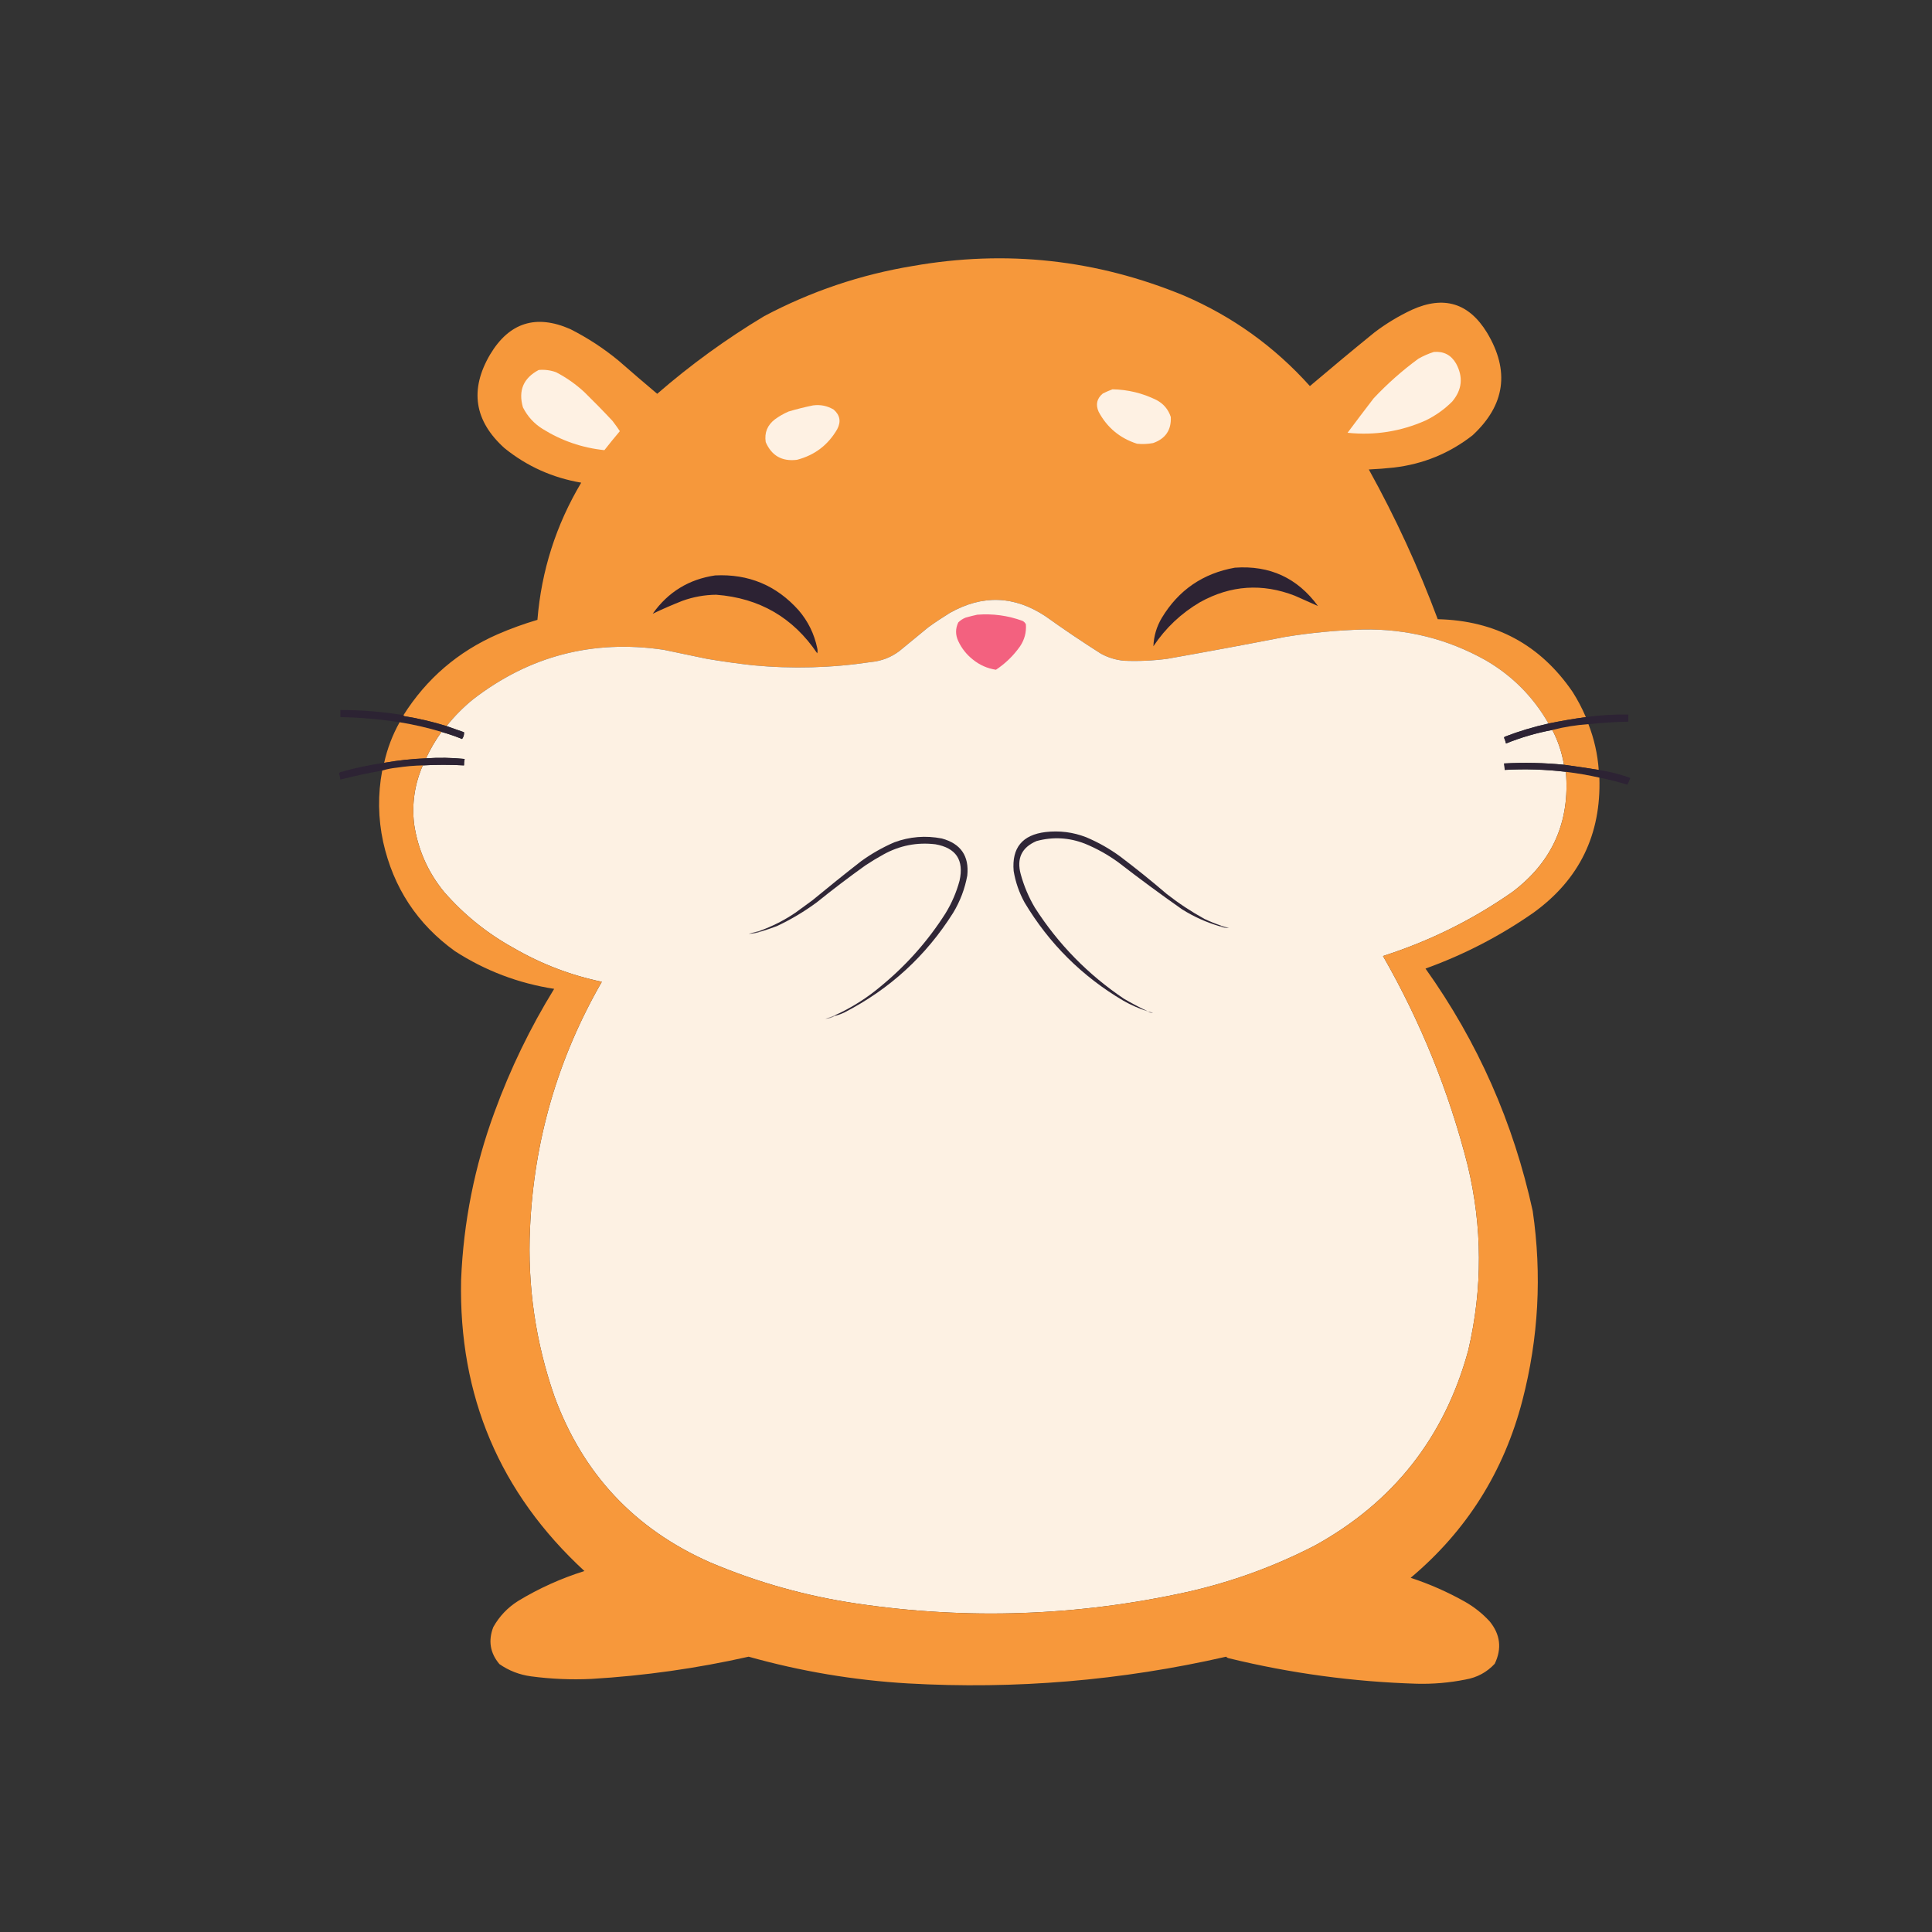 <?xml version="1.0" encoding="UTF-8"?>
<!DOCTYPE svg PUBLIC "-//W3C//DTD SVG 1.1//EN" "http://www.w3.org/Graphics/SVG/1.1/DTD/svg11.dtd">
<svg xmlns="http://www.w3.org/2000/svg" version="1.1" width="3000px" height="3000px" style="shape-rendering:geometricPrecision; text-rendering:geometricPrecision; image-rendering:optimizeQuality; fill-rule:evenodd; clip-rule:evenodd" xmlns:xlink="http://www.w3.org/1999/xlink">
<rect width="100%" height="100%" fill="#333333" stroke="none"/>
<g><path style="opacity:0.999" fill="#f6983b" d="M 2462.5,1113.5 C 2443.08,1116.18 2423.75,1119.51 2404.5,1123.5C 2380.73,1081.9 2348.07,1049.07 2306.5,1025C 2247.68,992.179 2184.52,976.346 2117,977.5C 2076.24,978.629 2035.74,982.463 1995.5,989C 1934.62,1000.87 1873.62,1012.2 1812.5,1023C 1790.25,1025.94 1767.92,1026.94 1745.5,1026C 1732.73,1024.81 1720.73,1021.14 1709.5,1015C 1680.29,996.45 1651.62,977.117 1623.5,957C 1574.96,924.779 1525.3,923.112 1474.5,952C 1463.23,958.941 1452.23,966.274 1441.5,974C 1426.5,986.333 1411.5,998.667 1396.5,1011C 1383.47,1020.79 1368.81,1026.46 1352.5,1028C 1291.38,1037.22 1230.05,1038.88 1168.5,1033C 1144.74,1030.32 1121.08,1026.98 1097.5,1023C 1075.14,1018.44 1052.81,1013.77 1030.5,1009C 920.582,992.81 821.915,1018.48 734.5,1086C 719.294,1098.37 705.627,1112.21 693.5,1127.5C 671.901,1120.73 649.901,1115.57 627.5,1112C 626.944,1111.62 626.611,1111.12 626.5,1110.5C 662.285,1053.9 710.952,1012.06 772.5,985C 792.681,976.217 813.347,968.717 834.5,962.5C 840.732,886.141 863.399,815.141 902.5,749.5C 858.013,741.914 818.346,724.081 783.5,696C 736.414,653.648 728.914,605.148 761,550.5C 790.74,500.811 832.24,487.644 885.5,511C 912.379,524.597 937.379,540.93 960.5,560C 980.353,577.354 1000.35,594.52 1020.5,611.5C 1072.33,566.496 1127.67,526.33 1186.5,491C 1259.17,452.444 1336.17,426.444 1417.5,413C 1562.29,387.57 1702.63,402.903 1838.5,459C 1913.99,491.497 1979.16,538.331 2034,599.5C 2067.21,571.29 2100.71,543.456 2134.5,516C 2152.52,502.346 2171.85,490.679 2192.5,481C 2242.01,458.618 2280.84,470.451 2309,516.5C 2344.73,575.921 2337.23,629.088 2286.5,676C 2250.66,703.958 2210,720.625 2164.5,726C 2151.53,727.408 2138.53,728.408 2125.5,729C 2166.96,803.759 2202.63,881.259 2232.5,961.5C 2322.07,963.522 2391.91,1001.19 2442,1074.5C 2449.88,1086.93 2456.71,1099.93 2462.5,1113.5 Z"/></g>
<g><path style="opacity:1" fill="#fef1e3" d="M 2226.5,546.5 C 2241.79,545.229 2253.29,551.229 2261,564.5C 2272.38,585.523 2270.38,605.19 2255,623.5C 2242.84,635.667 2229,645.5 2213.5,653C 2174.83,670.087 2134.5,676.42 2092.5,672C 2105.88,654.077 2119.38,636.244 2133,618.5C 2154.38,595.77 2177.55,575.27 2202.5,557C 2210.26,552.61 2218.26,549.11 2226.5,546.5 Z"/></g>
<g><path style="opacity:1" fill="#fef1e3" d="M 836.5,574.5 C 845.791,573.68 854.791,574.847 863.5,578C 879.569,586.366 894.236,596.699 907.5,609C 922.363,623.529 936.863,638.362 951,653.5C 955.027,658.694 958.86,664.027 962.5,669.5C 954.311,679.188 946.311,689.022 938.5,699C 903.964,695.4 871.964,684.4 842.5,666C 829.181,657.682 819.014,646.515 812,632.5C 804.529,606.453 812.696,587.119 836.5,574.5 Z"/></g>
<g><path style="opacity:1" fill="#fef1e3" d="M 1727.5,604.5 C 1751.42,604.983 1774.09,610.483 1795.5,621C 1806.6,626.769 1814.1,635.602 1818,647.5C 1818.96,667.724 1809.79,681.224 1790.5,688C 1782.23,689.537 1773.9,689.87 1765.5,689C 1738.97,680.463 1719.14,663.963 1706,639.5C 1700.98,628.256 1703.15,618.756 1712.5,611C 1717.49,608.514 1722.49,606.348 1727.5,604.5 Z"/></g>
<g><path style="opacity:1" fill="#fef1e3" d="M 1262.5,629.5 C 1273.94,627.964 1284.6,630.131 1294.5,636C 1304.39,644.586 1306.22,654.752 1300,666.5C 1285.79,691.037 1264.96,706.87 1237.5,714C 1214.34,716.842 1198.17,707.676 1189,686.5C 1186.76,671.813 1191.59,659.979 1203.5,651C 1210.01,646.241 1217.01,642.241 1224.5,639C 1237.13,635.245 1249.8,632.079 1262.5,629.5 Z"/></g>
<g><path style="opacity:1" fill="#2d2333" d="M 1917.5,881.5 C 1971.7,877.609 2014.7,897.442 2046.5,941C 2034.61,935.729 2022.61,930.396 2010.5,925C 1959.94,905.395 1910.94,908.729 1863.5,935C 1834.07,952.293 1809.9,975.126 1791,1003.5C 1791.6,987.787 1795.93,973.121 1804,959.5C 1830,916.34 1867.83,890.34 1917.5,881.5 Z"/></g>
<g><path style="opacity:1" fill="#2c2233" d="M 1110.5,893.5 C 1162.35,890.942 1205.51,908.942 1240,947.5C 1254.72,964.6 1264.38,984.267 1269,1006.5C 1269.67,1009.17 1269.67,1011.83 1269,1014.5C 1231.51,958.91 1179.17,928.576 1112,923.5C 1093.96,923.708 1076.46,926.875 1059.5,933C 1043.79,939.197 1028.46,945.864 1013.5,953C 1037.35,919.316 1069.68,899.483 1110.5,893.5 Z"/></g>
<g><path style="opacity:1" fill="#fdf1e3" d="M 2404.5,1123.5 C 2381.32,1128.62 2358.65,1135.45 2336.5,1144C 2336.04,1144.41 2335.71,1144.91 2335.5,1145.5C 2336.8,1148.43 2337.8,1151.43 2338.5,1154.5C 2361.77,1145.08 2385.77,1138.08 2410.5,1133.5C 2419.35,1150.54 2425.35,1168.54 2428.5,1187.5C 2397.55,1184.47 2366.55,1183.8 2335.5,1185.5C 2336.05,1188.81 2336.38,1192.14 2336.5,1195.5C 2368.26,1193.73 2399.93,1194.73 2431.5,1198.5C 2438.15,1276.1 2410.48,1338.27 2348.5,1385C 2286.74,1428.21 2219.74,1461.38 2147.5,1484.5C 2206.11,1586.83 2249.94,1695.16 2279,1809.5C 2301.98,1905.08 2302.31,2000.75 2280,2096.5C 2243.32,2231.49 2163.82,2332.66 2041.5,2400C 1978.62,2432.43 1912.62,2456.43 1843.5,2472C 1673.63,2509.47 1502.63,2515.47 1330.5,2490C 1251.71,2478.4 1175.71,2457.07 1102.5,2426C 985.577,2374.41 905.077,2288.57 861,2168.5C 831.58,2084 818.914,1997 823,1907.5C 829.121,1770.65 866.288,1642.99 934.5,1524.5C 886.123,1514.42 840.456,1496.92 797.5,1472C 756.704,1449.56 720.87,1420.72 690,1385.5C 664.581,1354.65 648.915,1319.31 643,1279.5C 639.35,1247.88 643.85,1217.55 656.5,1188.5C 677.828,1187.28 699.161,1187.28 720.5,1188.5C 720.46,1185.12 720.793,1181.79 721.5,1178.5C 701.508,1176.5 681.508,1176.17 661.5,1177.5C 668.239,1163.01 676.239,1149.35 685.5,1136.5C 696.337,1139.58 707.003,1143.25 717.5,1147.5C 719.888,1144.2 720.888,1140.7 720.5,1137C 711.509,1133.73 702.509,1130.56 693.5,1127.5C 705.627,1112.21 719.294,1098.37 734.5,1086C 821.915,1018.48 920.582,992.81 1030.5,1009C 1052.81,1013.77 1075.14,1018.44 1097.5,1023C 1121.08,1026.98 1144.74,1030.32 1168.5,1033C 1230.05,1038.88 1291.38,1037.22 1352.5,1028C 1368.81,1026.46 1383.47,1020.79 1396.5,1011C 1411.5,998.667 1426.5,986.333 1441.5,974C 1452.23,966.274 1463.23,958.941 1474.5,952C 1525.3,923.112 1574.96,924.779 1623.5,957C 1651.62,977.117 1680.29,996.45 1709.5,1015C 1720.73,1021.14 1732.73,1024.81 1745.5,1026C 1767.92,1026.94 1790.25,1025.94 1812.5,1023C 1873.62,1012.2 1934.62,1000.87 1995.5,989C 2035.74,982.463 2076.24,978.629 2117,977.5C 2184.52,976.346 2247.68,992.179 2306.5,1025C 2348.07,1049.07 2380.73,1081.9 2404.5,1123.5 Z"/></g>
<g><path style="opacity:1" fill="#f3617f" d="M 1517.5,954.5 C 1541.61,952.621 1564.95,955.788 1587.5,964C 1590,965.167 1591.83,967 1593,969.5C 1593.88,981.854 1590.88,993.187 1584,1003.5C 1573.79,1018.04 1561.29,1030.21 1546.5,1040C 1533.1,1037.97 1521.1,1032.63 1510.5,1024C 1500.71,1016.22 1493.21,1006.72 1488,995.5C 1483.45,985.791 1483.45,976.124 1488,966.5C 1491.29,963.213 1495.13,960.713 1499.5,959C 1505.56,957.292 1511.56,955.792 1517.5,954.5 Z"/></g>
<g><path style="opacity:0.979" fill="#2c2333" d="M 626.5,1110.5 C 626.611,1111.12 626.944,1111.62 627.5,1112C 649.901,1115.57 671.901,1120.73 693.5,1127.5C 702.509,1130.56 711.509,1133.73 720.5,1137C 720.888,1140.7 719.888,1144.2 717.5,1147.5C 707.003,1143.25 696.337,1139.58 685.5,1136.5C 664.223,1130.08 642.556,1125.08 620.5,1121.5C 590.022,1116.75 559.356,1114.08 528.5,1113.5C 528.5,1109.83 528.5,1106.17 528.5,1102.5C 561.391,1102.46 594.058,1105.13 626.5,1110.5 Z"/></g>
<g><path style="opacity:0.982" fill="#2d2334" d="M 2466.5,1124.5 C 2447.43,1125.79 2428.77,1128.79 2410.5,1133.5C 2385.77,1138.08 2361.77,1145.08 2338.5,1154.5C 2337.8,1151.43 2336.8,1148.43 2335.5,1145.5C 2335.71,1144.91 2336.04,1144.41 2336.5,1144C 2358.65,1135.45 2381.32,1128.62 2404.5,1123.5C 2423.75,1119.51 2443.08,1116.18 2462.5,1113.5C 2484.39,1110.53 2506.39,1109.2 2528.5,1109.5C 2528.5,1113.17 2528.5,1116.83 2528.5,1120.5C 2507.78,1121.04 2487.11,1122.38 2466.5,1124.5 Z"/></g>
<g><path style="opacity:0.994" fill="#f6973b" d="M 620.5,1121.5 C 642.556,1125.08 664.223,1130.08 685.5,1136.5C 676.239,1149.35 668.239,1163.01 661.5,1177.5C 639.664,1178.36 617.998,1180.69 596.5,1184.5C 601.448,1162.28 609.448,1141.28 620.5,1121.5 Z"/></g>
<g><path style="opacity:0.993" fill="#f5973b" d="M 2466.5,1124.5 C 2475.4,1147.33 2480.73,1170.99 2482.5,1195.5C 2464.53,1192.62 2446.53,1189.95 2428.5,1187.5C 2425.35,1168.54 2419.35,1150.54 2410.5,1133.5C 2428.77,1128.79 2447.43,1125.79 2466.5,1124.5 Z"/></g>
<g><path style="opacity:0.983" fill="#2d2334" d="M 656.5,1188.5 C 643.084,1188.81 629.75,1189.98 616.5,1192C 608.548,1192.78 600.882,1194.28 593.5,1196.5C 571.651,1200.38 549.984,1205.05 528.5,1210.5C 528.252,1207.42 527.586,1204.42 526.5,1201.5C 526.818,1200.35 527.484,1199.52 528.5,1199C 550.838,1192.58 573.505,1187.75 596.5,1184.5C 617.998,1180.69 639.664,1178.36 661.5,1177.5C 681.508,1176.17 701.508,1176.5 721.5,1178.5C 720.793,1181.79 720.46,1185.12 720.5,1188.5C 699.161,1187.28 677.828,1187.28 656.5,1188.5 Z"/></g>
<g><path style="opacity:0.986" fill="#2d2334" d="M 2428.5,1187.5 C 2446.53,1189.95 2464.53,1192.62 2482.5,1195.5C 2499.29,1198.09 2515.62,1202.25 2531.5,1208C 2530.19,1211.6 2528.69,1215.1 2527,1218.5C 2512.72,1214.01 2498.22,1210.34 2483.5,1207.5C 2466.44,1203.66 2449.11,1200.66 2431.5,1198.5C 2399.93,1194.73 2368.26,1193.73 2336.5,1195.5C 2336.38,1192.14 2336.05,1188.81 2335.5,1185.5C 2366.55,1183.8 2397.55,1184.47 2428.5,1187.5 Z"/></g>
<g><path style="opacity:0.997" fill="#f7983b" d="M 656.5,1188.5 C 643.85,1217.55 639.35,1247.88 643,1279.5C 648.915,1319.31 664.581,1354.65 690,1385.5C 720.87,1420.72 756.704,1449.56 797.5,1472C 840.456,1496.92 886.123,1514.42 934.5,1524.5C 866.288,1642.99 829.121,1770.65 823,1907.5C 818.914,1997 831.58,2084 861,2168.5C 905.077,2288.57 985.577,2374.41 1102.5,2426C 1175.71,2457.07 1251.71,2478.4 1330.5,2490C 1502.63,2515.47 1673.63,2509.47 1843.5,2472C 1912.62,2456.43 1978.62,2432.43 2041.5,2400C 2163.82,2332.66 2243.32,2231.49 2280,2096.5C 2302.31,2000.75 2301.98,1905.08 2279,1809.5C 2249.94,1695.16 2206.11,1586.83 2147.5,1484.5C 2219.74,1461.38 2286.74,1428.21 2348.5,1385C 2410.48,1338.27 2438.15,1276.1 2431.5,1198.5C 2449.11,1200.66 2466.44,1203.66 2483.5,1207.5C 2486.44,1295.79 2452.44,1365.62 2381.5,1417C 2329.53,1453.35 2273.53,1482.35 2213.5,1504C 2294.62,1617.78 2350.12,1743.28 2380,1880.5C 2394.44,1979.54 2389.1,2077.54 2364,2174.5C 2335.29,2285.1 2277.46,2376.93 2190.5,2450C 2219.7,2459.6 2247.7,2471.94 2274.5,2487C 2288.88,2495.12 2301.71,2505.29 2313,2517.5C 2329.71,2537.83 2332.38,2559.83 2321,2583.5C 2308.7,2596.74 2293.54,2604.9 2275.5,2608C 2250.58,2612.97 2225.41,2615.13 2200,2614.5C 2101.46,2611.52 2004.3,2598.35 1908.5,2575C 1906.67,2574.73 1905.17,2573.89 1904,2572.5C 1741.16,2609.67 1576.33,2623.5 1409.5,2614C 1325.66,2609.03 1243.32,2595.19 1162.5,2572.5C 1082.1,2590.62 1000.77,2602.12 918.5,2607C 887.034,2608.5 855.701,2607.17 824.5,2603C 806.569,2600.58 790.235,2594.25 775.5,2584C 760.995,2566.79 757.828,2547.63 766,2526.5C 775.403,2509.76 788.237,2496.26 804.5,2486C 836.897,2466.36 871.23,2450.86 907.5,2439.5C 775.96,2318.19 712.127,2167.52 716,1987.5C 719.611,1897.78 736.944,1810.78 768,1726.5C 792.49,1659.53 823.323,1595.86 860.5,1535.5C 804.908,1526.86 753.575,1507.36 706.5,1477C 647.983,1434.86 610.816,1378.36 595,1307.5C 587.036,1270.58 586.536,1233.58 593.5,1196.5C 600.882,1194.28 608.548,1192.78 616.5,1192C 629.75,1189.98 643.084,1188.81 656.5,1188.5 Z"/></g>
<g><path style="opacity:1" fill="#2f2637" d="M 1896.5,1437.5 C 1896.16,1438.34 1895.49,1438.67 1894.5,1438.5C 1873.63,1432.4 1853.97,1423.57 1835.5,1412C 1801.94,1388.44 1768.94,1364.11 1736.5,1339C 1720.39,1327.28 1703.06,1317.61 1684.5,1310C 1659.86,1300.45 1634.86,1299.12 1609.5,1306C 1586.49,1315.86 1578.32,1333.03 1585,1357.5C 1590,1375.82 1597.33,1393.16 1607,1409.5C 1643.37,1466.2 1689.53,1513.37 1745.5,1551C 1757.64,1558.07 1769.98,1564.57 1782.5,1570.5C 1769.28,1566.39 1756.62,1560.89 1744.5,1554C 1680.38,1516.22 1629.22,1465.38 1591,1401.5C 1582.54,1386.13 1576.88,1369.8 1574,1352.5C 1570.92,1316.56 1587.42,1296.4 1623.5,1292C 1645.19,1289.48 1666.19,1292.15 1686.5,1300C 1705.43,1307.97 1723.1,1317.97 1739.5,1330C 1764.08,1348.57 1788.08,1367.91 1811.5,1388C 1830.08,1402.57 1849.75,1415.57 1870.5,1427C 1878.99,1431 1887.66,1434.5 1896.5,1437.5 Z"/></g>
<g><path style="opacity:1" fill="#302737" d="M 1296.5,1577.5 C 1296.5,1577.17 1296.5,1576.83 1296.5,1576.5C 1323.07,1564.41 1347.4,1548.91 1369.5,1530C 1408.27,1497.87 1441.11,1460.7 1468,1418.5C 1477.8,1402.57 1485.13,1385.57 1490,1367.5C 1497.09,1335.49 1484.59,1316.65 1452.5,1311C 1423.8,1307.59 1396.8,1312.92 1371.5,1327C 1361.9,1332.27 1352.57,1337.94 1343.5,1344C 1317.96,1362.27 1292.96,1381.27 1268.5,1401C 1249.14,1415.32 1228.47,1427.66 1206.5,1438C 1198.24,1441.14 1189.91,1443.97 1181.5,1446.5C 1180.51,1446.67 1179.84,1446.34 1179.5,1445.5C 1199.42,1438.37 1218.09,1428.87 1235.5,1417C 1244.17,1410.67 1252.83,1404.33 1261.5,1398C 1286.54,1377.29 1311.88,1356.95 1337.5,1337C 1353.39,1325.55 1370.39,1315.88 1388.5,1308C 1412.59,1299.1 1437.26,1297.1 1462.5,1302C 1491.93,1310.02 1505.09,1329.19 1502,1359.5C 1498.21,1380.19 1490.88,1399.52 1480,1417.5C 1437.86,1484.31 1381.69,1535.81 1311.5,1572C 1306.66,1574.34 1301.66,1576.17 1296.5,1577.5 Z"/></g>
<g><path style="opacity:1" fill="#655c64" d="M 1896.5,1437.5 C 1900.47,1438.66 1904.47,1439.83 1908.5,1441C 1903.56,1441.24 1898.89,1440.41 1894.5,1438.5C 1895.49,1438.67 1896.16,1438.34 1896.5,1437.5 Z"/></g>
<g><path style="opacity:1" fill="#584e58" d="M 1179.5,1445.5 C 1179.84,1446.34 1180.51,1446.67 1181.5,1446.5C 1175.45,1448.74 1169.11,1449.91 1162.5,1450C 1168.21,1448.6 1173.87,1447.1 1179.5,1445.5 Z"/></g>
<g><path style="opacity:1" fill="#a09595" d="M 1782.5,1570.5 C 1785.31,1570.83 1787.98,1571.66 1790.5,1573C 1787.46,1573.26 1784.79,1572.43 1782.5,1570.5 Z"/></g>
<g><path style="opacity:1" fill="#918688" d="M 1296.5,1576.5 C 1296.5,1576.83 1296.5,1577.17 1296.5,1577.5C 1291.93,1580.3 1286.93,1581.8 1281.5,1582C 1286.64,1580.45 1291.64,1578.62 1296.5,1576.5 Z"/></g>
</svg>
